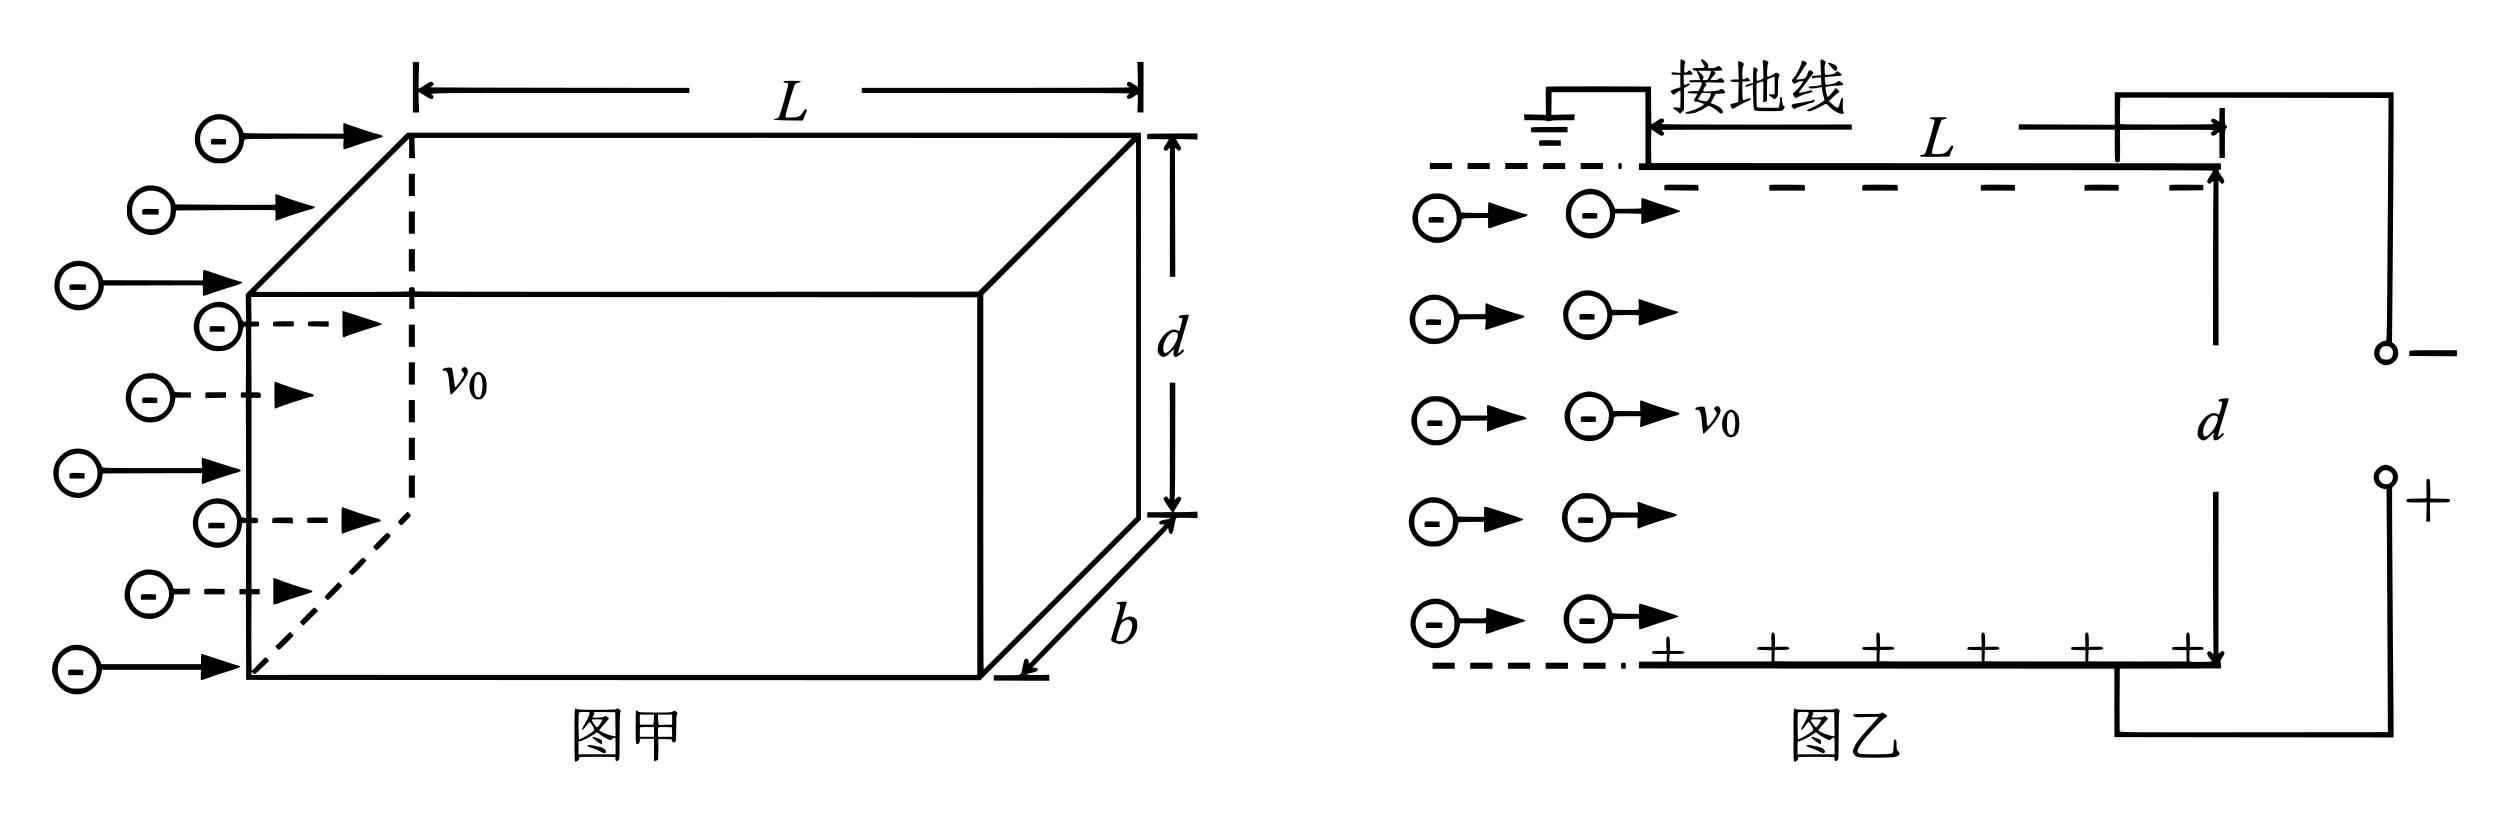 <?xml version="1.0" standalone="no"?>
<!DOCTYPE svg PUBLIC "-//W3C//DTD SVG 20010904//EN"
 "http://www.w3.org/TR/2001/REC-SVG-20010904/DTD/svg10.dtd">
<svg version="1.0" xmlns="http://www.w3.org/2000/svg"
 width="3712pt" height="1216pt" viewBox="0 0 3712 1216"
 preserveAspectRatio="xMidYMid meet">
<g transform="translate(0,1216) scale(0.1,-0.1)"
fill="#000000" stroke="none">
<path d="M24950 11179 l0 -102 -65 6 c-60 6 -65 5 -65 -13 0 -18 7 -20 65 -20
l65 0 0 -94 0 -93 -58 -17 c-32 -9 -65 -22 -75 -28 -15 -12 -14 -15 6 -40 l23
-28 49 35 c27 19 51 32 54 28 3 -5 5 -64 3 -132 l-3 -124 -55 7 c-53 6 -54 5
-44 -14 6 -11 16 -20 22 -20 7 0 26 -14 43 -30 l31 -30 30 31 29 30 0 162 0
161 47 25 c26 14 45 29 42 33 -7 11 -42 10 -49 -2 -3 -5 -15 -10 -26 -10 -17
0 -19 7 -19 75 l0 75 64 0 c36 0 67 4 70 8 3 5 -7 21 -22 36 l-28 26 -22 -21
c-13 -11 -30 -19 -40 -17 -14 3 -17 14 -14 68 2 35 7 71 13 81 7 14 3 21 -23
33 -17 9 -35 16 -40 16 -4 0 -8 -46 -8 -101z"/>
<path d="M25257 11274 c-3 -4 7 -26 23 -50 48 -69 44 -74 -61 -74 -81 0 -90
-2 -87 -17 2 -12 14 -19 36 -21 20 -2 32 -8 29 -15 -2 -7 4 -24 15 -39 10 -14
21 -40 24 -57 l7 -31 -82 0 c-73 0 -82 -2 -79 -17 3 -16 14 -18 96 -14 58 2
92 -1 92 -7 0 -23 -44 -122 -54 -123 -6 -1 -45 -2 -86 -3 -59 -1 -75 -4 -75
-16 0 -12 15 -15 65 -17 36 -1 71 -2 78 -2 8 -1 1 -18 -18 -47 -34 -49 -34
-74 2 -74 34 0 111 -25 115 -37 8 -24 -166 -103 -251 -115 -11 -2 -21 -9 -24
-15 -7 -24 159 -6 184 20 4 4 14 7 21 7 8 0 41 18 73 40 32 22 65 40 72 40 19
0 106 -56 145 -92 19 -19 38 -28 47 -25 25 10 19 51 -11 79 -27 24 -112 68
-132 68 -23 0 -19 21 14 76 19 32 35 61 35 66 0 4 31 8 69 8 39 0 73 5 76 11
9 13 -33 59 -53 59 -9 0 -23 -7 -32 -15 -11 -10 -51 -17 -128 -21 -106 -7
-112 -6 -112 12 0 20 25 63 44 76 7 5 7 11 -2 20 -26 26 -9 30 127 23 89 -5
141 -4 145 3 8 14 -32 62 -52 62 -9 0 -26 -7 -36 -15 -22 -17 -116 -21 -116
-5 0 5 18 28 39 50 39 41 39 42 20 61 -19 19 -18 19 45 19 36 0 67 4 70 8 7
11 -38 62 -54 62 -8 0 -21 -6 -29 -14 -9 -8 -41 -16 -71 -17 l-55 -3 0 32 c0
26 -9 40 -40 67 -39 34 -55 41 -68 29z m150 -176 c-3 -7 -13 -33 -22 -58 -25
-62 -33 -70 -71 -70 -37 0 -39 2 -23 32 9 17 4 26 -35 64 l-46 44 101 0 c77 0
100 -3 96 -12z m-2 -328 c4 -6 -7 -34 -23 -63 -29 -51 -31 -52 -72 -49 -23 1
-54 8 -70 15 l-29 12 29 48 30 47 64 0 c36 0 68 -5 71 -10z"/>
<path d="M27033 11161 l6 -119 -64 -4 c-72 -4 -84 -10 -65 -33 9 -11 16 -13
24 -5 5 5 31 10 57 10 l47 0 4 -52 c2 -29 3 -55 2 -56 -6 -9 -84 -22 -131 -22
-54 0 -72 -10 -49 -29 13 -11 130 -1 169 14 13 5 17 2 17 -12 0 -11 9 -55 20
-99 l21 -79 -30 -25 c-29 -25 -149 -89 -204 -110 -16 -5 -27 -16 -24 -23 4
-13 38 -12 72 2 77 32 125 55 185 90 25 14 28 12 77 -37 76 -76 188 -125 208
-92 4 6 1 17 -5 26 -9 10 -11 43 -8 110 5 82 3 95 -10 92 -10 -2 -21 -27 -32
-73 -21 -90 -36 -93 -110 -26 l-55 50 50 48 c28 27 64 58 80 70 l30 22 -28 28
-29 28 -26 -35 c-50 -64 -90 -105 -98 -98 -8 8 -35 141 -29 146 7 7 134 22
192 22 74 0 88 14 47 47 -35 28 -42 28 -68 4 -12 -10 -48 -23 -80 -30 -93 -18
-92 -18 -99 41 -4 29 -3 56 1 60 4 4 61 11 125 14 65 4 120 11 123 16 7 11
-45 58 -65 58 -9 0 -21 -8 -28 -19 -7 -12 -29 -21 -65 -25 -101 -15 -93 -21
-96 68 -2 46 2 84 8 90 18 18 11 34 -22 50 -17 9 -36 16 -41 16 -6 0 -8 -42
-4 -119z"/>
<path d="M26175 11261 c-3 -6 -4 -19 -1 -29 3 -9 6 -66 7 -127 l3 -110 -35
-17 c-63 -31 -69 -27 -69 51 0 39 5 73 10 76 25 15 -12 55 -50 55 -6 0 -10
-48 -10 -114 l0 -114 -55 -18 c-31 -9 -58 -21 -61 -26 -12 -19 29 -19 69 0
l42 20 5 -183 c4 -133 9 -186 19 -198 12 -15 40 -17 210 -17 194 0 198 0 219
23 22 24 29 47 14 47 -15 0 -32 50 -32 95 0 33 -4 45 -15 45 -11 0 -15 -11
-15 -42 0 -24 -5 -60 -11 -80 l-10 -38 -158 0 c-136 0 -160 2 -165 16 -3 9 -6
89 -6 179 l0 164 32 15 c17 9 41 16 52 16 21 0 21 -3 18 -154 l-3 -155 28 8
28 8 1 154 c1 85 2 159 3 164 1 10 29 22 89 40 l22 6 0 -130 0 -131 -45 0
c-25 0 -45 -3 -45 -8 0 -4 16 -16 35 -26 19 -11 35 -23 35 -28 0 -15 30 -8 50
12 18 18 20 33 20 158 0 104 4 143 14 158 13 17 12 21 -1 37 -17 18 -63 24
-63 8 0 -10 -83 -51 -103 -51 -10 0 -12 20 -9 93 2 50 9 98 15 105 7 9 6 17
-4 27 -20 19 -65 29 -74 16z"/>
<path d="M26750 11241 c0 -43 -72 -190 -116 -236 -34 -36 -35 -44 -7 -77 14
-15 17 -15 46 2 43 25 97 35 97 19 0 -19 -75 -114 -115 -146 -41 -33 -42 -36
-14 -74 20 -28 22 -29 47 -14 44 24 122 55 142 55 9 0 34 7 55 16 27 11 35 18
27 26 -8 8 -24 8 -56 -1 -26 -6 -66 -16 -91 -22 -54 -14 -66 -7 -38 24 11 12
51 65 89 117 37 52 74 101 81 108 32 32 34 49 7 67 -34 22 -47 15 -63 -32 -23
-70 -40 -84 -110 -90 l-62 -6 44 64 c24 35 51 78 60 94 8 17 25 41 36 54 27
31 26 35 -4 55 -32 21 -55 20 -55 -3z"/>
<path d="M25812 11116 l5 -136 -58 0 c-32 0 -60 -4 -63 -9 -11 -17 22 -31 70
-29 l49 3 -2 -145 c-2 -80 -3 -147 -3 -150 0 -7 -75 -30 -95 -30 -24 0 -28
-25 -10 -54 19 -28 29 -27 90 14 22 14 56 33 75 42 19 9 56 25 83 37 76 35 51
59 -27 26 -20 -9 -41 -13 -46 -10 -6 4 -10 66 -10 141 l0 134 54 0 c30 0 57 4
60 9 3 4 -6 18 -19 31 -23 22 -26 22 -43 7 -10 -10 -26 -17 -35 -17 -15 0 -17
12 -17 88 0 55 5 97 14 114 12 23 12 28 -2 42 -10 8 -30 18 -46 22 l-29 7 5
-137z"/>
<path d="M6130 10865 l0 -375 47 0 46 0 -6 148 c-4 82 -4 151 -1 154 3 4 41
-18 84 -48 78 -54 123 -67 134 -39 7 20 -2 42 -20 49 -64 25 65 27 1904 26
l1917 -1 0 38 0 38 -1919 2 c-1055 1 -1920 4 -1922 6 -3 2 7 12 21 21 32 21
32 43 0 58 -21 10 -33 5 -106 -45 -45 -31 -85 -54 -90 -52 -4 3 -5 93 -2 200
l6 195 -46 0 -47 0 0 -375z"/>
<path d="M16893 11061 c3 -98 3 -182 0 -185 -3 -3 -32 13 -65 36 -47 33 -63
40 -76 31 -25 -15 -27 -50 -3 -63 12 -6 21 -14 21 -18 0 -4 -894 -7 -1987 -7
l-1988 0 0 -38 0 -38 1988 1 c1093 0 1987 -3 1987 -7 0 -5 -9 -14 -21 -21 -29
-18 -22 -56 11 -60 17 -2 42 9 73 33 26 20 52 33 57 30 6 -4 8 -54 3 -136 l-6
-129 45 0 46 0 1 375 0 375 -46 0 -46 0 6 -179z"/>
<path d="M27142 11221 c2 -4 27 -34 56 -66 44 -47 55 -55 67 -45 18 15 19 49
2 71 -7 9 -34 24 -60 33 -54 18 -70 20 -65 7z"/>
<path d="M11637 10954 c-12 -12 4 -24 33 -24 16 0 30 -7 34 -15 7 -18 -118
-459 -139 -491 -9 -14 -27 -24 -47 -26 -18 -2 -32 -7 -31 -13 2 -6 85 -11 218
-13 l215 -2 11 27 c6 16 16 39 21 53 6 14 14 33 19 42 27 52 -10 66 -41 16
-49 -81 -71 -92 -185 -93 l-80 0 1 30 c1 44 123 447 141 467 8 9 29 18 46 20
17 2 32 9 35 16 3 9 -26 12 -120 12 -69 0 -128 -3 -131 -6z"/>
<path d="M22954 10869 c-3 -6 -5 -101 -3 -212 l4 -202 -163 4 -163 4 3 -44 3
-44 157 0 c86 0 160 -3 164 -7 4 -5 22 -8 39 -8 17 0 35 3 39 8 5 4 83 7 174
7 l167 0 3 44 3 43 -173 -3 -173 -4 2 168 1 168 697 0 696 0 1 -528 0 -528
-48 0 -49 0 0 -50 0 -50 4263 0 c2834 0 4262 -3 4262 -10 0 -5 -21 -40 -46
-77 -47 -69 -52 -93 -22 -112 13 -8 22 -6 41 12 30 28 41 28 33 0 -3 -13 -6
-561 -6 -1218 l-1 -1195 41 -3 41 -3 -1 1218 c0 670 0 1223 0 1228 0 6 11 -3
24 -20 21 -25 28 -28 43 -19 32 19 26 45 -26 119 -51 73 -53 85 -19 85 17 0
19 7 16 48 l-3 47 -4229 2 -4228 2 -2 246 c0 136 1 248 3 250 2 3 37 -19 78
-48 60 -41 77 -49 91 -41 25 16 26 41 3 61 -12 9 -21 20 -21 23 0 3 636 5
1412 5 l1413 0 0 38 0 39 -1412 -2 c-942 0 -1413 3 -1413 9 0 6 9 15 21 21 26
14 22 50 -7 61 -16 5 -37 -4 -92 -43 -40 -27 -73 -46 -73 -41 -1 4 -2 132 -3
283 l-1 275 -777 3 c-554 1 -779 -1 -784 -9z"/>
<path d="M31400 10549 l0 -241 -712 3 -713 3 0 -40 0 -39 713 0 712 0 0 -236
c0 -207 2 -238 16 -243 28 -11 52 -6 59 12 3 9 5 117 4 240 l-2 223 696 2
c383 1 697 -1 697 -5 0 -4 -9 -12 -20 -18 -23 -12 -26 -42 -6 -59 17 -14 45
-3 84 32 12 11 23 16 24 11 1 -5 2 -92 2 -194 l1 -185 40 0 40 0 0 213 c0 192
2 215 18 226 9 7 17 17 17 21 0 4 -8 14 -17 21 -16 11 -18 30 -18 136 l0 123
-40 0 -40 0 0 -95 c-1 -52 -2 -99 -3 -104 -1 -4 -18 4 -37 18 -20 16 -45 26
-58 24 -30 -4 -35 -43 -8 -60 12 -7 21 -16 21 -20 0 -10 -1388 -10 -1392 0 -2
4 -2 94 0 200 l4 192 1991 -2 1992 -3 0 -50 c-1 -27 -4 -585 -8 -1240 -4 -654
-10 -1443 -13 -1752 -6 -560 -6 -563 -27 -563 -43 0 -109 -42 -138 -88 -65
-102 -13 -229 110 -270 68 -23 169 27 205 102 33 70 10 170 -50 213 l-27 20
12 1364 c6 750 11 1586 11 1857 l0 492 -2070 0 -2070 0 0 -241z m4104 -3555
c21 -21 26 -36 26 -74 0 -66 -34 -100 -99 -100 -25 0 -53 6 -62 13 -46 35 -52
110 -13 156 22 27 32 31 74 31 38 0 53 -5 74 -26z"/>
<path d="M26917 10673 c-4 -3 -26 -10 -49 -14 -24 -5 -68 -13 -98 -19 -30 -6
-80 -14 -110 -18 -62 -8 -73 -24 -42 -62 18 -22 21 -23 43 -9 13 8 58 25 99
38 41 13 83 27 92 32 10 5 28 9 41 9 25 0 62 32 50 43 -8 9 -18 9 -26 0z"/>
<path d="M3197 10460 c-93 -16 -181 -74 -239 -159 -130 -186 -62 -434 147
-537 54 -26 70 -29 155 -29 84 0 102 3 151 28 109 53 196 165 207 266 2 25 9
52 15 59 7 9 167 12 739 12 l730 0 -3 -74 c-2 -41 0 -78 4 -82 3 -4 44 7 89
24 104 39 344 116 422 137 32 8 61 17 64 19 12 13 -10 34 -40 38 -43 6 -228
64 -393 123 -71 25 -134 47 -140 48 -6 1 -9 -29 -7 -78 l4 -80 -744 2 c-706 2
-743 3 -746 20 -14 68 -82 158 -155 205 -84 55 -169 73 -260 58z m131 -82
c254 -63 303 -401 77 -533 -156 -91 -366 -11 -420 161 -69 219 123 427 343
372z"/>
<path d="M3134 10086 c-3 -8 -4 -27 -2 -43 l3 -28 110 0 110 0 0 40 0 40 -108
3 c-86 2 -108 0 -113 -12z"/>
<path d="M28657 10414 c-12 -12 4 -24 33 -24 16 0 30 -7 34 -15 7 -19 -118
-459 -139 -492 -11 -15 -25 -23 -45 -23 -20 0 -30 -5 -30 -15 0 -13 28 -15
217 -13 l217 3 21 57 c11 31 23 60 28 64 4 4 7 16 7 26 0 29 -29 21 -48 -13
-32 -59 -69 -87 -125 -94 -29 -4 -72 -5 -97 -3 -43 3 -45 4 -44 33 1 44 123
447 141 467 8 9 29 18 46 20 17 2 32 9 35 16 3 9 -26 12 -120 12 -69 0 -128
-3 -131 -6z"/>
<path d="M22733 10264 c-2 -7 -3 -25 -1 -41 l3 -28 270 0 270 0 0 40 0 40
-269 0 c-198 0 -270 -3 -273 -11z"/>
<path d="M4846 8991 l-1198 -1198 3 -204 4 -204 -24 0 c-25 0 -26 1 -62 84
-41 95 -138 173 -249 202 -142 36 -332 -58 -405 -200 -93 -184 -10 -409 185
-499 46 -22 69 -26 145 -26 111 0 180 28 253 101 57 57 88 118 106 205 10 51
16 63 32 63 18 0 19 -13 17 -490 l-3 -490 -37 0 c-38 0 -38 0 -38 -40 0 -40 0
-40 38 -40 l37 0 3 -893 2 -893 -33 3 c-30 3 -35 8 -56 60 -58 142 -185 228
-337 228 -165 0 -313 -117 -355 -281 -75 -292 244 -551 513 -417 107 54 187
163 201 275 7 56 8 58 37 58 l30 0 -2 -490 -2 -490 -48 0 -48 0 0 -40 0 -40
48 0 48 0 2 -635 2 -635 5450 -3 5450 -2 1192 1192 1193 1193 0 2872 0 2873
-5448 0 -5447 0 -1199 -1199z m11957 1119 c4 0 -505 -513 -1133 -1140 -627
-627 -1144 -1140 -1148 -1140 -4 0 -1887 -1 -4185 -3 -2779 -1 -4177 1 -4178
8 -1 6 -2 21 -2 35 -2 22 -6 25 -42 25 -36 0 -40 -3 -42 -25 0 -14 -1 -29 -2
-35 -1 -7 -388 -10 -1140 -10 -627 0 -1139 1 -1138 2 17 22 2278 2277 2279
2274 2 -3 3 -69 3 -146 l0 -140 44 -3 44 -3 -6 149 c-3 83 -4 152 -2 154 2 2
10362 0 10648 -2z m67 -2841 l0 -2783 -1129 -1131 c-622 -621 -1132 -1132
-1136 -1135 -3 -3 -6 1248 -5 2780 l0 2785 1133 1135 c622 625 1133 1135 1135
1134 1 0 2 -1254 2 -2785z m-10793 394 l-2 -88 40 0 40 0 -2 88 -2 87 4179 -2
4180 -3 0 -2802 1 -2803 -5388 0 -5388 -1 -3 21 c-4 24 10 26 28 5 7 -9 19
-15 26 -13 7 2 57 46 112 100 l99 96 -22 26 c-12 14 -29 26 -36 25 -8 0 -54
-45 -103 -100 -49 -54 -93 -99 -97 -99 -5 0 -8 247 -7 567 l3 568 60 0 60 0 0
40 0 40 -60 0 -60 0 0 490 0 490 38 -3 c21 -2 44 2 51 7 15 13 9 71 -8 72 -6
0 -27 1 -46 2 l-35 2 0 890 0 890 64 -4 c72 -4 82 4 72 52 -7 32 -7 32 -71 32
l-65 0 -3 487 -2 487 57 3 58 3 0 35 0 35 -55 0 -55 0 -3 183 -2 182 1174 0
1175 0 -2 -87z m-2738 -80 c66 -21 134 -81 169 -147 36 -68 37 -177 3 -248
-135 -280 -553 -188 -553 122 0 202 187 336 381 273z m-18 -2914 c78 -19 168
-111 190 -193 16 -58 6 -163 -19 -213 -94 -184 -337 -214 -481 -61 -72 77 -92
222 -42 318 69 135 195 188 352 149z"/>
<path d="M6070 9415 l0 -165 45 0 45 0 0 165 0 165 -45 0 -45 0 0 -165z"/>
<path d="M6070 8855 l0 -165 45 0 45 0 0 165 0 165 -45 0 -45 0 0 -165z"/>
<path d="M6070 8295 l0 -165 45 0 45 0 0 165 0 165 -45 0 -45 0 0 -165z"/>
<path d="M5085 7346 c0 -171 2 -196 15 -196 9 0 20 4 26 10 12 12 408 143 487
161 31 8 57 19 57 25 0 6 -33 21 -72 33 -40 12 -161 51 -268 87 -107 36 -206
68 -220 71 l-25 5 0 -196z"/>
<path d="M4057 7377 c-2 -6 -4 -23 -3 -37 l1 -25 149 -3 c82 -1 153 1 157 5 4
5 5 23 2 41 l-5 32 -148 0 c-109 0 -149 -3 -153 -13z"/>
<path d="M4574 7376 c-3 -8 -4 -25 -2 -38 3 -23 4 -23 156 -26 l152 -3 0 41 0
40 -150 0 c-121 0 -152 -3 -156 -14z"/>
<path d="M6070 7175 l0 -165 45 0 45 0 0 165 0 165 -45 0 -45 0 0 -165z"/>
<path d="M6070 6615 l0 -165 45 0 45 0 0 165 0 165 -45 0 -45 0 0 -165z"/>
<path d="M6638 6700 c-27 -3 -53 -11 -59 -17 -16 -16 -1 -35 21 -28 42 13 64
-56 76 -247 5 -75 11 -108 19 -108 18 0 154 152 202 227 51 79 62 123 39 158
-19 29 -47 32 -70 9 -21 -20 -20 -26 4 -52 11 -12 20 -31 20 -44 0 -24 -106
-179 -127 -185 -7 -3 -13 16 -17 54 -8 76 -27 203 -33 219 -7 18 -22 21 -75
14z"/>
<path d="M7062 6625 c-31 -17 -67 -71 -81 -120 -24 -88 -8 -179 41 -239 26
-32 35 -36 77 -36 39 0 52 5 72 28 44 48 54 80 54 171 0 100 -17 146 -69 186
-36 27 -59 30 -94 10z m71 -42 c27 -31 40 -131 28 -212 -14 -88 -27 -113 -61
-109 -17 2 -31 14 -43 38 -25 48 -21 232 6 273 20 31 47 35 70 10z"/>
<path d="M4078 6497 c-5 -6 -4 -399 2 -402 4 -3 25 4 46 14 22 10 116 43 209
74 238 77 271 87 294 87 23 0 37 18 24 31 -5 5 -36 16 -69 24 -84 22 -422 134
-466 155 -21 10 -39 17 -40 17z"/>
<path d="M6070 6055 l0 -165 45 0 45 0 0 165 0 165 -45 0 -45 0 0 -165z"/>
<path d="M6070 5495 l0 -165 45 0 45 0 0 165 0 165 -45 0 -45 0 0 -165z"/>
<path d="M6070 4935 l0 -165 45 0 45 0 0 165 0 165 -45 0 -45 0 0 -165z"/>
<path d="M5070 4437 c0 -107 3 -196 6 -200 3 -3 26 3 50 14 81 34 421 144 508
164 27 6 28 7 11 25 -10 11 -26 20 -35 20 -24 0 -319 93 -428 134 -52 20 -98
36 -103 36 -5 0 -9 -83 -9 -193z"/>
<path d="M5977 4492 c-37 -37 -67 -74 -67 -81 0 -14 37 -51 51 -51 9 0 132
127 138 142 3 9 -37 58 -49 58 -3 0 -36 -30 -73 -68z"/>
<path d="M4049 4464 c-6 -7 -9 -25 -7 -41 l3 -28 153 -3 153 -3 -3 43 -3 43
-143 1 c-104 1 -145 -3 -153 -12z"/>
<path d="M4563 4464 c-2 -7 -3 -25 -1 -41 l3 -28 150 0 150 0 0 40 0 40 -148
1 c-112 1 -150 -2 -154 -12z"/>
<path d="M5637 4145 l-98 -102 21 -26 c12 -15 27 -27 33 -27 17 0 207 193 207
209 0 16 -39 52 -54 50 -6 -1 -55 -48 -109 -104z"/>
<path d="M5276 3774 l-100 -104 24 -25 c13 -14 27 -25 31 -25 13 0 209 204
209 216 0 12 -44 45 -57 43 -4 -1 -53 -48 -107 -105z"/>
<path d="M4059 3574 c0 -5 -1 -94 -1 -199 l0 -190 28 3 c15 2 39 9 53 16 29
15 263 92 381 126 142 41 151 54 60 77 -124 31 -352 108 -502 168 -10 4 -18 3
-19 -1z"/>
<path d="M4923 3412 c-57 -59 -103 -110 -103 -113 0 -14 40 -50 52 -47 7 1 58
49 113 106 l99 102 -29 30 -30 29 -102 -107z"/>
<path d="M4553 3033 l-102 -107 26 -29 27 -28 110 110 110 110 -24 26 c-13 14
-28 25 -34 25 -6 0 -57 -49 -113 -107z"/>
<path d="M4195 2670 l-109 -109 24 -26 c13 -14 28 -25 34 -25 6 0 57 48 114
106 l103 107 -27 28 c-15 16 -28 29 -29 29 0 0 -50 -49 -110 -110z"/>
<path d="M3114 7306 c-3 -8 -4 -27 -2 -43 l3 -28 110 0 110 0 0 40 0 40 -108
3 c-86 2 -108 0 -113 -12z"/>
<path d="M3094 4386 c-3 -8 -4 -27 -2 -43 l3 -28 120 0 120 0 0 40 0 40 -118
3 c-95 2 -118 0 -123 -12z"/>
<path d="M17034 10165 c-3 -7 -4 -26 -2 -42 l3 -28 155 -1 c85 0 159 -1 163
-2 4 -1 -13 -31 -37 -67 -46 -68 -49 -89 -13 -101 16 -5 27 1 44 22 13 16 23
25 23 19 0 -5 0 -439 0 -962 l0 -953 40 0 41 0 -3 959 -3 960 28 -27 c22 -21
31 -24 45 -16 29 19 25 41 -17 100 -22 31 -38 60 -36 65 3 4 75 5 160 2 l155
-6 0 46 0 45 -371 0 c-299 0 -371 -2 -375 -13z"/>
<path d="M22854 10066 c-3 -8 -4 -27 -2 -43 l3 -28 160 0 160 0 0 40 0 40
-158 3 c-130 2 -158 0 -163 -12z"/>
<path d="M21230 9695 l0 -45 165 0 165 0 0 45 0 45 -165 0 -165 0 0 -45z"/>
<path d="M21790 9695 l0 -45 165 0 165 0 0 45 0 45 -165 0 -165 0 0 -45z"/>
<path d="M22350 9695 l0 -45 165 0 165 0 0 45 0 45 -165 0 -165 0 0 -45z"/>
<path d="M22917 9733 c-4 -3 -7 -24 -7 -45 l0 -38 165 0 165 0 0 45 0 45 -158
0 c-87 0 -162 -3 -165 -7z"/>
<path d="M23470 9695 l0 -45 165 0 165 0 0 45 0 45 -165 0 -165 0 0 -45z"/>
<path d="M24030 9695 c0 -41 2 -45 25 -45 23 0 25 4 25 45 0 41 -2 45 -25 45
-23 0 -25 -4 -25 -45z"/>
<path d="M24714 9406 c-3 -8 -4 -27 -2 -43 l3 -28 253 -3 253 -2 -3 42 -3 43
-248 3 c-207 2 -248 0 -253 -12z"/>
<path d="M26277 9413 c-4 -3 -7 -24 -7 -45 l0 -38 266 0 265 0 -3 43 -3 42
-256 3 c-140 1 -258 -1 -262 -5z"/>
<path d="M27657 9413 c-4 -3 -7 -24 -7 -45 l0 -38 266 0 265 0 -3 43 -3 42
-256 3 c-140 1 -258 -1 -262 -5z"/>
<path d="M29417 9414 c-4 -4 -7 -25 -7 -46 l0 -38 256 0 255 0 -3 43 -3 42
-246 3 c-135 1 -248 -1 -252 -4z"/>
<path d="M30957 9414 c-4 -4 -7 -25 -7 -46 l0 -38 256 0 255 0 -3 43 -3 42
-246 3 c-135 1 -248 -1 -252 -4z"/>
<path d="M32217 9414 c-4 -4 -7 -25 -7 -46 l0 -38 253 2 252 3 0 40 0 40 -246
3 c-135 1 -248 -1 -252 -4z"/>
<path d="M2164 9401 c-101 -26 -199 -108 -249 -207 -26 -53 -30 -69 -30 -154
0 -84 3 -101 28 -150 66 -129 202 -220 332 -220 172 0 342 144 363 306 l7 59
725 5 c399 3 732 2 740 -2 11 -5 14 -23 11 -82 -1 -42 0 -76 3 -76 3 0 38 13
78 29 88 35 416 141 435 141 23 0 76 31 67 39 -5 4 -34 13 -64 20 -75 18 -427
134 -473 156 -22 10 -42 14 -46 9 -4 -5 -5 -40 -2 -77 4 -43 3 -71 -4 -75 -5
-4 -340 -5 -744 -2 l-734 5 -12 36 c-32 90 -110 174 -201 216 -58 26 -174 39
-230 24z m192 -92 c64 -24 122 -76 156 -141 18 -34 23 -59 23 -123 0 -95 -22
-151 -80 -210 -59 -58 -115 -80 -210 -80 -70 1 -87 4 -135 30 -63 35 -122 107
-140 171 -7 24 -11 72 -8 106 12 198 204 318 394 247z"/>
<path d="M2114 9046 c-3 -8 -4 -27 -2 -43 l3 -28 120 0 120 0 0 40 0 40 -118
3 c-95 2 -118 0 -123 -12z"/>
<path d="M23535 9346 c-124 -31 -231 -128 -270 -246 -19 -57 -21 -174 -4 -216
46 -114 112 -190 203 -233 198 -93 435 17 503 234 7 22 13 55 13 73 l0 32 195
0 c149 0 195 -3 196 -12 1 -7 0 -44 -1 -82 -2 -63 0 -68 17 -63 10 3 119 39
243 80 124 41 246 81 271 89 26 7 47 17 48 23 2 5 -73 33 -166 62 -92 28 -213
68 -268 88 -158 58 -147 60 -145 -21 1 -38 2 -75 1 -81 -1 -10 -47 -13 -196
-13 l-195 0 -11 28 c-61 150 -151 232 -287 261 -64 13 -82 13 -147 -3z m205
-98 c192 -83 224 -360 55 -489 -57 -44 -103 -59 -182 -59 -71 0 -113 13 -171
53 -167 113 -149 397 30 488 82 42 182 45 268 7z"/>
<path d="M23494 8986 c-3 -8 -4 -27 -2 -43 l3 -28 110 0 110 0 0 40 0 40 -108
3 c-86 2 -108 0 -113 -12z"/>
<path d="M21231 9274 c-186 -66 -299 -268 -247 -443 41 -140 154 -243 296
-273 113 -23 243 23 330 118 48 52 90 139 90 187 0 57 0 57 206 59 l189 2 0
-79 c0 -92 -11 -89 120 -41 75 28 216 74 428 138 37 11 52 38 20 38 -19 0 -11
-3 -283 85 -113 37 -220 74 -238 82 -18 9 -36 12 -40 8 -4 -4 -7 -41 -7 -82
l0 -76 -195 2 c-107 1 -197 4 -201 7 -4 2 -10 18 -13 36 -17 84 -134 198 -239
232 -62 20 -159 20 -216 0z m234 -88 c98 -47 156 -136 163 -251 3 -58 0 -79
-21 -126 -30 -68 -84 -124 -146 -152 -66 -30 -180 -29 -245 3 -61 29 -113 81
-140 139 -30 67 -29 189 3 251 39 75 82 113 166 147 44 18 171 11 220 -11z"/>
<path d="M21214 8926 c-3 -8 -4 -27 -2 -43 l3 -28 110 0 110 0 0 40 0 40 -108
3 c-86 2 -108 0 -113 -12z"/>
<path d="M1079 8277 c-309 -88 -370 -493 -101 -666 209 -134 472 -30 551 218
6 19 11 47 11 62 l0 29 715 2 c393 1 725 2 738 2 21 1 22 -2 19 -71 -2 -40 -1
-77 2 -82 4 -6 31 0 69 14 65 26 333 113 428 140 31 8 64 22 75 30 22 16 27
13 -76 41 -36 10 -155 49 -265 86 -110 38 -207 70 -215 71 -12 2 -15 -13 -15
-78 0 -77 -1 -80 -22 -79 -13 0 -347 1 -743 2 l-719 2 -10 37 c-14 49 -72 133
-119 169 -89 71 -220 100 -323 71z m205 -87 c89 -34 160 -123 175 -221 20
-128 -40 -247 -153 -307 -70 -37 -188 -38 -258 -4 -123 61 -186 190 -158 322
14 68 57 139 102 171 83 59 196 74 292 39z"/>
<path d="M1034 7926 c-3 -8 -4 -27 -2 -43 l3 -28 120 0 120 0 0 40 0 40 -118
3 c-95 2 -118 0 -123 -12z"/>
<path d="M23473 7835 c-117 -36 -215 -134 -252 -251 -22 -68 -11 -188 22 -256
68 -138 223 -229 363 -215 74 8 173 55 227 109 53 54 99 143 105 208 l4 48
187 4 c102 2 191 0 198 -4 7 -6 9 -29 6 -68 -8 -88 -4 -94 54 -70 55 22 436
146 473 154 14 3 34 12 45 20 23 17 28 14 -75 42 -36 10 -155 49 -265 87 -110
37 -209 70 -219 74 -18 6 -19 1 -14 -70 3 -50 1 -80 -6 -85 -6 -4 -97 -6 -201
-4 l-191 3 -17 49 c-62 175 -270 280 -444 225z m232 -95 c86 -41 133 -102 155
-203 22 -95 -17 -207 -95 -276 -56 -49 -100 -64 -190 -65 -67 0 -88 4 -131 26
-216 112 -209 422 11 524 76 35 169 33 250 -6z"/>
<path d="M23454 7486 c-3 -8 -4 -27 -2 -43 l3 -28 110 0 110 0 0 40 0 40 -108
3 c-86 2 -108 0 -113 -12z"/>
<path d="M21233 7780 c-207 -43 -347 -261 -289 -451 41 -133 114 -210 259
-268 44 -18 156 -13 215 8 127 47 218 152 242 282 5 28 12 55 15 60 4 5 91 9
197 9 l191 0 -7 -81 c-6 -65 -5 -80 6 -77 7 1 128 40 268 86 140 46 266 87
280 91 37 10 31 35 -10 42 -81 15 -493 152 -518 172 -21 17 -27 -1 -27 -81 l0
-76 -197 -1 -197 0 -21 57 c-57 156 -245 261 -407 228z m155 -85 c117 -35 202
-148 202 -269 0 -79 -22 -143 -66 -195 -56 -65 -113 -93 -199 -99 -127 -8
-228 46 -282 152 -37 71 -39 188 -4 259 65 132 207 194 349 152z"/>
<path d="M21174 7406 c-3 -8 -4 -27 -2 -43 l3 -28 110 0 110 0 0 40 0 40 -108
3 c-86 2 -108 0 -113 -12z"/>
<path d="M17560 7481 c-41 -5 -56 -10 -58 -23 -3 -13 3 -18 22 -18 14 0 28 -4
31 -10 6 -10 -33 -169 -46 -183 -4 -5 -18 -1 -33 8 -56 37 -163 -17 -228 -116
-44 -68 -58 -109 -58 -171 0 -42 5 -54 30 -80 46 -46 89 -36 158 37 l54 55 -7
-48 c-7 -55 9 -78 48 -68 30 7 107 74 107 92 0 23 -28 16 -46 -11 -19 -29 -48
-34 -40 -7 3 9 19 67 36 127 18 61 48 162 67 225 53 174 53 174 53 187 0 7 -8
12 -17 11 -10 -1 -43 -4 -73 -7z m-82 -263 c35 -35 -17 -166 -98 -250 -74 -77
-117 -61 -107 40 9 104 93 222 158 222 19 0 40 -5 47 -12z"/>
<path d="M35774 6946 c-3 -8 -4 -27 -2 -43 l3 -28 353 -3 352 -2 0 45 0 45
-350 0 c-293 0 -352 -2 -356 -14z"/>
<path d="M2125 6606 c-109 -42 -199 -128 -235 -224 -34 -88 -31 -192 8 -274
39 -80 110 -151 191 -190 54 -26 74 -30 145 -30 102 0 173 29 249 101 69 66
109 147 119 241 l3 25 115 0 115 0 0 40 0 40 -119 0 c-95 0 -120 3 -126 15 -4
8 -17 36 -29 63 -33 74 -96 135 -178 174 -63 29 -81 33 -150 32 -43 -1 -91 -7
-108 -13z m230 -90 c165 -76 221 -288 115 -435 -100 -138 -315 -156 -438 -38
-145 139 -103 391 78 474 43 20 53 21 125 22 53 1 82 -5 120 -23z"/>
<path d="M2114 6246 c-3 -8 -4 -27 -2 -43 l3 -28 110 0 110 0 0 40 0 40 -108
3 c-86 2 -108 0 -113 -12z"/>
<path d="M17370 5614 c1 -476 -1 -868 -3 -870 -2 -3 -12 7 -21 21 -20 30 -37
32 -60 6 -16 -18 -15 -22 34 -97 28 -44 59 -87 67 -96 9 -10 12 -19 7 -20 -5
-2 -88 -3 -184 -3 l-175 0 0 -40 0 -40 165 0 c100 0 167 -4 170 -10 3 -5 -6
-11 -20 -13 -64 -6 -129 -24 -134 -38 -11 -29 5 -46 40 -41 18 3 34 3 37 0 3
-2 -65 -75 -152 -161 -86 -86 -247 -249 -356 -362 -110 -113 -301 -308 -425
-435 -554 -565 -990 -1014 -1026 -1057 -40 -48 -70 -63 -61 -29 10 40 -36 69
-61 39 -5 -7 -17 -52 -26 -101 -28 -146 -2 -131 -232 -132 l-199 0 0 -40 0
-40 413 -2 412 -1 0 44 0 45 -167 -3 c-186 -3 -218 8 -95 32 82 16 106 36 82
65 -10 11 -23 15 -42 11 -15 -3 -28 -2 -28 2 0 3 123 130 273 282 150 151 461
469 692 705 230 237 501 513 600 615 264 269 400 411 427 445 l23 30 5 -39 c6
-45 30 -67 53 -48 9 8 22 55 32 110 9 53 20 104 25 112 6 13 32 14 164 11
l156 -3 0 47 0 48 -175 -6 c-126 -5 -175 -3 -175 5 0 6 25 48 55 93 30 46 55
90 55 99 0 8 -9 20 -21 27 -18 9 -26 6 -51 -18 l-31 -28 7 56 c3 30 6 422 6
870 l1 814 -41 3 -41 3 1 -867z"/>
<path d="M23539 6340 c-131 -22 -241 -118 -290 -254 -81 -221 107 -476 351
-476 81 0 154 25 221 77 77 58 139 163 139 234 0 61 -6 59 207 59 l195 0 -7
-75 c-3 -41 -4 -79 -1 -84 4 -5 22 -2 44 9 30 14 414 141 512 168 39 11 31 35
-15 43 -51 9 -437 135 -489 160 -21 10 -43 16 -48 13 -5 -3 -7 -40 -6 -82 l3
-77 -199 1 -199 1 -12 41 c-37 123 -154 220 -293 243 -32 5 -59 8 -62 8 -3 -1
-26 -5 -51 -9z m168 -93 c68 -23 119 -71 154 -144 28 -58 31 -73 27 -137 -5
-109 -53 -188 -148 -244 -40 -24 -55 -27 -140 -27 -86 0 -100 3 -142 27 -102
61 -156 165 -145 284 18 194 204 308 394 241z"/>
<path d="M23474 5966 c-3 -8 -4 -27 -2 -43 l3 -28 110 0 110 0 0 40 0 40 -108
3 c-86 2 -108 0 -113 -12z"/>
<path d="M3055 6332 c-3 -3 -5 -23 -5 -44 l0 -39 153 3 152 3 0 40 0 40 -147
1 c-81 1 -150 -1 -153 -4z"/>
<path d="M21213 6266 c-169 -62 -285 -250 -252 -409 27 -126 104 -225 218
-279 56 -27 76 -31 146 -31 71 0 89 4 150 33 117 56 198 161 213 276 l7 55
193 2 194 3 -3 -78 c-2 -42 -1 -80 2 -83 4 -3 26 3 51 14 64 27 393 136 458
151 90 21 88 19 61 41 -13 10 -30 19 -38 19 -25 0 -331 98 -442 142 -40 16
-79 27 -85 25 -7 -2 -10 -31 -7 -80 l3 -77 -197 0 -196 0 -15 38 c-49 121
-124 195 -244 239 -43 15 -173 15 -217 -1z m257 -102 c164 -88 196 -327 62
-457 -142 -139 -391 -96 -469 81 -26 59 -31 164 -11 223 27 81 91 144 175 175
63 24 178 14 243 -22z"/>
<path d="M21194 5906 c-3 -8 -4 -27 -2 -43 l3 -28 110 0 110 0 0 40 0 40 -108
3 c-86 2 -108 0 -113 -12z"/>
<path d="M33000 6241 c-41 -5 -56 -10 -58 -23 -3 -13 3 -18 22 -18 14 0 28 -4
31 -10 6 -10 -33 -169 -46 -183 -4 -5 -18 -1 -33 8 -56 37 -163 -17 -228 -116
-44 -68 -58 -109 -58 -171 0 -42 5 -54 30 -80 46 -46 89 -36 158 37 l54 55 -7
-48 c-7 -55 9 -78 48 -68 30 7 107 74 107 92 0 23 -28 16 -46 -11 -19 -29 -48
-34 -40 -7 3 9 19 67 36 127 18 61 48 162 67 225 53 174 53 174 53 187 0 7 -8
12 -17 11 -10 -1 -43 -4 -73 -7z m-82 -263 c35 -35 -17 -166 -98 -250 -74 -77
-117 -61 -107 40 9 104 93 222 158 222 19 0 40 -5 47 -12z"/>
<path d="M25238 6120 c-27 -3 -53 -11 -59 -17 -16 -16 -1 -35 21 -28 42 13 64
-56 76 -247 5 -75 11 -108 19 -108 13 0 146 142 181 194 67 99 84 154 60 191
-19 29 -47 32 -70 9 -21 -20 -20 -26 4 -52 11 -12 20 -31 20 -44 0 -24 -106
-179 -126 -185 -13 -4 -24 42 -24 106 0 40 -5 68 -25 157 -6 28 -19 31 -77 24z"/>
<path d="M25662 6065 c-31 -17 -67 -71 -81 -120 -25 -89 -8 -182 43 -241 26
-30 38 -35 74 -36 83 -1 127 70 127 202 0 99 -17 146 -69 185 -36 27 -59 30
-94 10z m71 -42 c27 -31 40 -131 28 -212 -14 -88 -27 -113 -61 -109 -17 2 -31
14 -43 38 -25 48 -21 232 6 273 20 31 47 35 70 10z"/>
<path d="M1035 5480 c-155 -63 -252 -207 -243 -364 10 -175 140 -318 315 -346
190 -31 396 122 411 307 2 29 7 53 11 53 3 0 336 1 740 3 l734 2 -6 -77 c-5
-77 2 -99 26 -80 13 11 325 117 447 152 118 34 116 33 96 53 -10 9 -27 17 -39
17 -12 1 -134 38 -272 84 -137 46 -253 82 -257 80 -3 -2 -4 -38 -1 -79 l6 -75
-742 0 c-697 0 -742 1 -747 18 -34 103 -112 195 -204 240 -74 36 -200 42 -275
12z m190 -65 c153 -25 259 -205 212 -361 -29 -98 -91 -161 -190 -195 -63 -22
-96 -23 -166 -5 -98 27 -176 104 -202 200 -15 54 -6 163 15 204 24 46 83 110
120 130 35 18 133 42 156 37 8 -2 33 -6 55 -10z"/>
<path d="M1034 5126 c-3 -8 -4 -27 -2 -43 l3 -28 110 0 110 0 0 40 0 40 -108
3 c-86 2 -108 0 -113 -12z"/>
<path d="M35351 5237 c-23 -12 -57 -41 -74 -65 -75 -103 -13 -248 115 -270
l43 -8 6 -819 c3 -451 8 -1262 10 -1803 l4 -983 -1988 -2 c-1980 -2 -1988 -2
-1993 18 -2 11 -3 224 -2 473 l3 454 750 1 750 2 3 37 c2 21 -1 45 -6 55 -8
13 -2 29 24 67 39 58 42 81 14 96 -17 9 -24 6 -45 -16 -14 -15 -25 -23 -25
-18 0 5 0 548 0 1207 l1 1198 -41 -3 -41 -3 1 -1180 c0 -649 3 -1190 6 -1202
8 -29 -10 -30 -29 -2 -20 28 -61 22 -65 -8 -3 -20 36 -86 62 -104 5 -4 6 -12
2 -18 -7 -11 -306 -14 -322 -3 -5 4 -8 44 -6 90 l4 82 104 0 c104 0 105 0 102
23 -3 21 -7 22 -103 22 l-100 0 0 97 c0 101 -9 126 -40 114 -15 -5 -17 -20
-14 -109 l4 -102 -105 0 c-101 0 -105 -1 -108 -22 -3 -22 0 -22 105 -25 l108
-3 0 -83 0 -83 -728 -1 c-401 0 -729 1 -730 3 -1 2 -1 41 1 87 l4 82 103 0
c106 0 128 8 104 36 -9 12 -33 14 -108 12 l-96 -3 0 97 c0 101 -9 126 -40 114
-15 -5 -17 -20 -14 -109 l4 -102 -105 0 c-101 0 -105 -1 -108 -22 -3 -22 0
-22 105 -25 l108 -3 0 -83 0 -83 -749 0 c-411 0 -749 1 -750 3 -1 2 0 40 2 86
l4 82 103 0 c106 0 128 8 104 36 -9 12 -33 14 -108 12 l-96 -3 0 97 c0 101 -9
126 -40 114 -15 -5 -17 -20 -14 -109 l4 -102 -105 0 c-101 0 -105 -1 -108 -22
-3 -22 0 -22 105 -25 l108 -3 0 -83 0 -83 -759 0 c-417 0 -759 1 -760 3 -1 2
0 40 2 86 l4 82 103 0 c106 0 128 8 104 36 -9 12 -33 14 -108 12 l-96 -3 0 97
c0 101 -9 126 -40 114 -15 -5 -17 -20 -14 -109 l4 -102 -105 0 c-101 0 -105
-1 -108 -22 -3 -22 0 -22 105 -25 l108 -3 0 -83 0 -83 -759 0 c-417 0 -759 1
-760 3 -1 2 0 40 2 86 l4 82 103 0 c106 0 128 8 104 36 -9 12 -33 14 -108 12
l-96 -3 0 97 c0 101 -9 126 -40 114 -15 -5 -17 -20 -14 -109 l4 -102 -105 0
c-101 0 -105 -1 -108 -22 -3 -22 0 -22 105 -25 l108 -3 0 -83 0 -83 -758 -1
c-417 0 -760 1 -762 4 -3 2 -2 28 2 56 l6 52 103 0 c102 0 129 9 104 33 -7 8
-48 12 -108 12 l-97 0 0 97 c0 101 -9 126 -41 114 -14 -5 -16 -20 -13 -109 l4
-102 -105 0 c-101 0 -105 -1 -108 -22 -3 -23 -2 -23 108 -23 l111 0 -3 -57 -3
-58 -205 0 -205 0 0 -50 0 -50 3529 -2 3530 -2 0 -508 1 -508 2073 -3 2072 -2
0 212 c0 117 -5 670 -10 1228 -5 558 -10 1297 -11 1642 l-1 626 35 36 c89 89
61 229 -57 284 -58 28 -90 27 -145 -1z m124 -72 c93 -45 60 -194 -43 -195 -97
0 -148 115 -79 177 39 36 72 41 122 18z"/>
<path d="M36033 5039 c-7 -7 -9 -56 -5 -145 4 -110 2 -134 -9 -135 -8 0 -75
-1 -149 -2 -122 -2 -135 -4 -138 -21 -7 -34 13 -39 159 -37 l141 2 -3 -143 -4
-143 29 0 29 0 -2 143 -2 143 141 -2 c147 -2 164 2 157 41 -2 12 -27 15 -147
16 l-145 1 -1 135 c-1 75 -5 141 -8 147 -9 14 -29 14 -43 0z"/>
<path d="M23460 4828 c-122 -51 -188 -110 -234 -208 -53 -114 -45 -232 25
-341 131 -205 410 -233 574 -58 49 52 95 141 96 187 1 65 -4 63 204 65 l190 1
-3 -76 c-3 -77 6 -100 32 -79 15 13 407 143 486 162 98 23 93 39 -20 69 -86
22 -313 96 -414 134 -37 14 -73 26 -78 26 -6 0 -7 -31 -2 -80 l7 -80 -204 2
-203 3 -9 35 c-23 89 -126 193 -229 231 -58 21 -176 25 -218 7z m241 -100 c96
-57 142 -135 147 -248 3 -68 0 -81 -30 -140 -39 -77 -94 -123 -175 -146 -103
-30 -211 -3 -287 71 -59 59 -81 115 -81 210 0 109 34 174 127 244 39 29 94 41
174 38 65 -3 89 -8 125 -29z"/>
<path d="M23434 4466 c-3 -8 -4 -27 -2 -43 l3 -28 110 0 110 0 0 40 0 40 -108
3 c-86 2 -108 0 -113 -12z"/>
<path d="M21194 4765 c-98 -31 -189 -104 -235 -189 -97 -182 -15 -413 181
-505 46 -21 70 -25 145 -26 82 0 96 3 157 33 110 54 192 163 205 273 3 27 9
51 13 54 3 2 89 5 191 6 l184 1 1 -78 c0 -72 2 -79 20 -78 10 1 84 25 164 54
80 28 202 68 271 88 69 20 127 42 128 47 2 6 -25 19 -60 30 -35 11 -154 50
-264 88 -110 38 -213 69 -229 70 l-28 2 -2 -75 -1 -75 -194 2 c-106 1 -194 3
-195 5 -2 2 -10 24 -20 50 -62 167 -270 274 -432 223z m209 -90 c54 -22 114
-81 145 -139 22 -43 26 -63 26 -126 -2 -124 -54 -210 -157 -259 -153 -73 -329
-11 -396 139 -28 60 -28 171 -2 233 35 82 108 145 196 168 43 11 143 3 188
-16z"/>
<path d="M21154 4406 c-3 -8 -4 -27 -2 -43 l3 -28 110 0 110 0 0 40 0 40 -108
3 c-86 2 -108 0 -113 -12z"/>
<path d="M2155 3701 c-111 -20 -223 -108 -271 -214 -33 -72 -44 -186 -24 -240
36 -96 81 -160 145 -206 155 -111 347 -92 478 48 57 60 89 126 97 196 l5 50
115 0 115 0 3 44 3 43 -123 -3 c-116 -4 -123 -3 -126 16 -16 82 -114 197 -204
238 -59 27 -151 39 -213 28z m151 -87 c118 -34 204 -150 204 -274 0 -117 -82
-236 -188 -274 -76 -26 -183 -19 -245 17 -152 90 -193 281 -91 428 34 50 74
79 139 101 63 22 112 22 181 2z"/>
<path d="M2094 3326 c-3 -8 -4 -27 -2 -43 l3 -28 110 0 110 0 0 40 0 40 -108
3 c-86 2 -108 0 -113 -12z"/>
<path d="M3034 3406 c-3 -8 -4 -27 -2 -43 l3 -28 150 0 150 0 0 40 0 40 -148
3 c-121 2 -148 0 -153 -12z"/>
<path d="M23494 3325 c-188 -59 -305 -236 -273 -412 23 -123 96 -221 207 -275
60 -30 75 -33 157 -33 82 0 97 3 157 33 110 54 192 163 205 273 3 27 9 51 13
54 3 2 89 5 191 6 l184 1 1 -76 c0 -41 3 -78 6 -81 3 -4 63 14 133 40 70 25
199 68 287 94 87 26 160 52 161 57 1 4 -32 19 -73 32 -41 13 -163 53 -270 89
-107 36 -206 66 -219 67 -24 1 -25 -1 -25 -74 l-1 -75 -194 2 c-198 2 -210 4
-211 41 0 27 -41 91 -86 136 -97 97 -235 137 -350 101z m225 -100 c173 -88
210 -326 73 -463 -150 -149 -418 -87 -482 111 -19 59 -14 160 10 215 36 81
113 144 200 163 55 12 149 0 199 -26z"/>
<path d="M23454 2966 c-3 -8 -4 -27 -2 -43 l3 -28 110 0 110 0 0 40 0 40 -108
3 c-86 2 -108 0 -113 -12z"/>
<path d="M21250 3265 c-82 -17 -143 -49 -197 -103 -147 -148 -146 -368 2 -517
111 -113 268 -141 410 -74 103 49 185 155 205 267 l12 67 192 0 191 0 -2 -79
-3 -78 28 5 c15 3 86 26 157 52 72 25 192 65 268 88 76 23 139 46 140 51 1 5
-56 26 -128 47 -71 20 -195 61 -275 89 -196 70 -186 70 -182 -13 2 -37 -1 -73
-6 -80 -8 -9 -60 -11 -200 -9 l-190 3 -17 47 c-64 168 -241 272 -405 237z
m185 -99 c61 -29 96 -61 132 -124 25 -42 28 -56 28 -137 0 -74 -4 -97 -23
-132 -91 -172 -315 -211 -457 -81 -123 112 -127 291 -11 417 74 80 227 107
331 57z"/>
<path d="M21174 2906 c-3 -8 -4 -27 -2 -43 l3 -28 120 0 120 0 0 40 0 40 -118
3 c-95 2 -118 0 -123 -12z"/>
<path d="M16633 3223 c-38 -3 -53 -8 -53 -19 0 -7 8 -14 19 -14 48 0 46 -23
-15 -230 -91 -304 -87 -290 -85 -307 1 -12 40 -33 100 -52 66 -21 176 32 229
112 49 74 57 97 57 168 0 61 -3 71 -27 96 -39 38 -111 38 -161 0 -20 -15 -38
-24 -40 -20 -2 5 13 62 34 128 22 66 39 126 39 133 0 6 -10 11 -22 10 -13 -1
-47 -3 -75 -5z m158 -284 c47 -47 5 -208 -71 -270 -28 -24 -44 -29 -88 -29
-33 0 -54 5 -57 13 -7 16 50 213 70 244 20 30 73 63 103 63 12 0 31 -9 43 -21z"/>
<path d="M1072 2580 c-187 -39 -330 -244 -293 -421 22 -105 86 -197 175 -254
145 -91 326 -68 449 58 58 59 85 110 101 191 l13 61 734 0 734 0 -4 -77 c-2
-47 1 -78 7 -78 5 0 41 12 78 26 96 36 250 87 374 124 119 35 151 55 104 65
-16 3 -141 43 -279 89 -137 45 -257 84 -265 87 -12 3 -15 -9 -15 -74 l0 -78
-740 0 -740 0 -15 39 c-67 173 -246 277 -418 242z m189 -97 c185 -82 231 -328
88 -471 -60 -61 -103 -77 -204 -77 -81 0 -95 3 -144 30 -94 52 -144 139 -144
250 0 136 71 236 203 282 48 17 147 10 201 -14z"/>
<path d="M1014 2206 c-3 -8 -4 -27 -2 -43 l3 -28 110 0 110 0 0 40 0 40 -108
3 c-86 2 -108 0 -113 -12z"/>
<path d="M21270 2275 l0 -45 165 0 165 0 0 45 0 45 -165 0 -165 0 0 -45z"/>
<path d="M21830 2275 l0 -45 165 0 165 0 0 45 0 45 -165 0 -165 0 0 -45z"/>
<path d="M22390 2275 l0 -45 165 0 165 0 0 45 0 45 -165 0 -165 0 0 -45z"/>
<path d="M22950 2275 l0 -45 165 0 165 0 0 45 0 45 -165 0 -165 0 0 -45z"/>
<path d="M23510 2275 l0 -45 165 0 165 0 0 45 0 45 -165 0 -165 0 0 -45z"/>
<path d="M24070 2275 c0 -45 0 -45 35 -45 35 0 35 0 35 45 0 45 0 45 -35 45
-35 0 -35 0 -35 -45z"/>
<path d="M8530 1245 c0 -377 1 -395 18 -395 20 0 54 31 51 46 -1 5 -1 14 0 19
1 6 96 9 268 8 l268 -2 3 -30 c3 -33 12 -37 43 -21 18 10 19 25 19 358 0 254
3 351 12 360 9 9 7 16 -7 32 -19 21 -50 27 -60 10 -4 -6 -112 -10 -290 -10
-178 0 -286 4 -290 10 -3 6 -13 10 -21 10 -12 0 -14 -58 -14 -395z m225 336
c8 -14 -23 -86 -72 -168 -24 -39 -43 -77 -43 -83 0 -21 34 8 70 59 19 28 40
50 45 50 6 0 25 -25 43 -56 36 -63 35 -66 -32 -112 -51 -35 -154 -91 -167 -91
-10 0 -13 368 -3 394 5 13 22 16 79 16 41 0 76 -4 80 -9z m383 -175 l2 -178
-44 6 c-49 8 -138 41 -176 67 l-24 16 44 54 c24 30 58 69 74 86 l30 33 -24 20
c-26 23 -32 24 -47 9 -14 -14 -173 -21 -173 -8 0 5 7 20 16 34 14 21 14 24 -3
34 -13 8 28 10 152 8 l170 -2 3 -179z m-195 68 c8 -9 -63 -114 -78 -114 -15 0
-86 105 -78 114 4 3 39 6 78 6 39 0 74 -3 78 -6z m50 -272 c58 -32 87 -40 87
-24 0 8 43 32 55 32 3 0 5 -56 5 -125 l0 -125 -275 0 -275 0 0 93 0 94 43 13
c51 17 138 63 191 101 l39 28 36 -28 c20 -15 62 -42 94 -59z"/>
<path d="M8796 1212 c-5 -9 118 -102 134 -102 6 0 10 13 10 30 0 32 -10 40
-81 64 -51 18 -56 19 -63 8z"/>
<path d="M8725 1090 c-6 -10 12 -19 95 -47 25 -8 69 -28 98 -44 42 -24 57 -28
68 -18 19 16 18 24 -8 54 -18 20 -43 29 -117 45 -107 23 -127 24 -136 10z"/>
<path d="M26630 1245 c0 -377 1 -395 18 -395 20 0 54 31 51 46 -1 5 -1 14 0
19 1 6 96 9 268 8 l268 -2 3 -30 c3 -33 12 -37 43 -21 18 10 19 25 19 358 0
254 3 351 12 360 9 9 7 16 -7 32 -19 21 -50 27 -60 10 -4 -6 -112 -10 -290
-10 -178 0 -286 4 -290 10 -3 6 -13 10 -21 10 -12 0 -14 -58 -14 -395z m225
336 c8 -14 -23 -86 -72 -168 -24 -39 -43 -77 -43 -83 0 -21 34 8 70 59 19 28
40 50 45 50 6 0 25 -25 43 -56 36 -63 35 -66 -32 -112 -51 -35 -154 -91 -167
-91 -10 0 -13 368 -3 394 5 13 22 16 79 16 41 0 76 -4 80 -9z m383 -175 l2
-178 -44 6 c-49 8 -138 41 -176 67 l-24 16 44 54 c24 30 58 69 74 86 l30 33
-24 20 c-26 23 -32 24 -47 9 -14 -14 -173 -21 -173 -8 0 5 7 20 16 34 14 21
14 24 -3 34 -13 8 28 10 152 8 l170 -2 3 -179z m-195 68 c8 -9 -63 -114 -78
-114 -15 0 -86 105 -78 114 4 3 39 6 78 6 39 0 74 -3 78 -6z m50 -272 c58 -32
87 -40 87 -24 0 8 43 32 55 32 3 0 5 -56 5 -125 l0 -125 -275 0 -275 0 0 93 0
94 43 13 c51 17 138 63 191 101 l39 28 36 -28 c20 -15 62 -42 94 -59z"/>
<path d="M26896 1212 c-5 -9 118 -102 134 -102 6 0 10 13 10 30 0 32 -10 40
-81 64 -51 18 -56 19 -63 8z"/>
<path d="M26825 1090 c-6 -10 12 -19 95 -47 25 -8 69 -28 98 -44 42 -24 57
-28 68 -18 19 16 18 24 -8 54 -18 20 -43 29 -117 45 -107 23 -127 24 -136 10z"/>
<path d="M9440 1605 c-1 -3 -1 -114 -1 -247 -1 -218 1 -243 16 -246 24 -5 45
17 45 49 l0 29 105 0 105 0 0 -166 0 -166 27 7 c16 4 30 9 33 11 2 3 5 74 5
157 l0 152 100 0 c92 0 100 -2 103 -20 6 -31 18 -38 41 -23 20 12 21 20 21
210 0 148 3 197 13 201 9 3 9 9 1 23 -19 32 -41 40 -62 21 -16 -15 -46 -17
-258 -17 -194 1 -243 3 -258 15 -20 15 -36 19 -36 10z m268 -130 c-2 -41 -6
-75 -10 -75 -5 0 -51 0 -103 0 l-95 0 0 75 0 75 105 0 106 0 -3 -75z m272 0
l0 -75 -90 -1 c-49 -1 -96 -2 -102 -3 -9 -1 -14 22 -16 77 l-3 77 106 0 105 0
0 -75z m-270 -182 l0 -73 -105 0 -105 0 0 68 c0 38 2 71 4 73 3 2 50 4 105 4
l101 0 0 -72z m268 -2 l3 -71 -106 0 -105 0 0 68 c0 38 2 71 4 73 2 2 49 3
103 3 l98 -2 3 -71z"/>
<path d="M27928 1568 c-3 -9 -57 -11 -205 -9 -111 1 -203 -1 -206 -6 -3 -4 1
-17 9 -27 12 -18 24 -18 189 -12 96 4 175 4 175 -1 0 -4 -40 -51 -88 -103
-159 -171 -232 -262 -262 -325 -35 -72 -36 -86 -14 -121 34 -51 53 -54 325
-54 260 0 314 6 345 41 15 17 15 20 -10 49 -23 27 -26 41 -26 101 0 54 -4 71
-15 76 -9 3 -18 3 -22 0 -3 -4 -6 -47 -7 -96 -2 -77 -5 -93 -21 -106 -28 -20
-471 -22 -497 -1 -30 22 -20 61 36 146 67 101 297 348 366 391 l24 16 -29 26
c-32 28 -61 35 -67 15z"/>
</g>
</svg>
